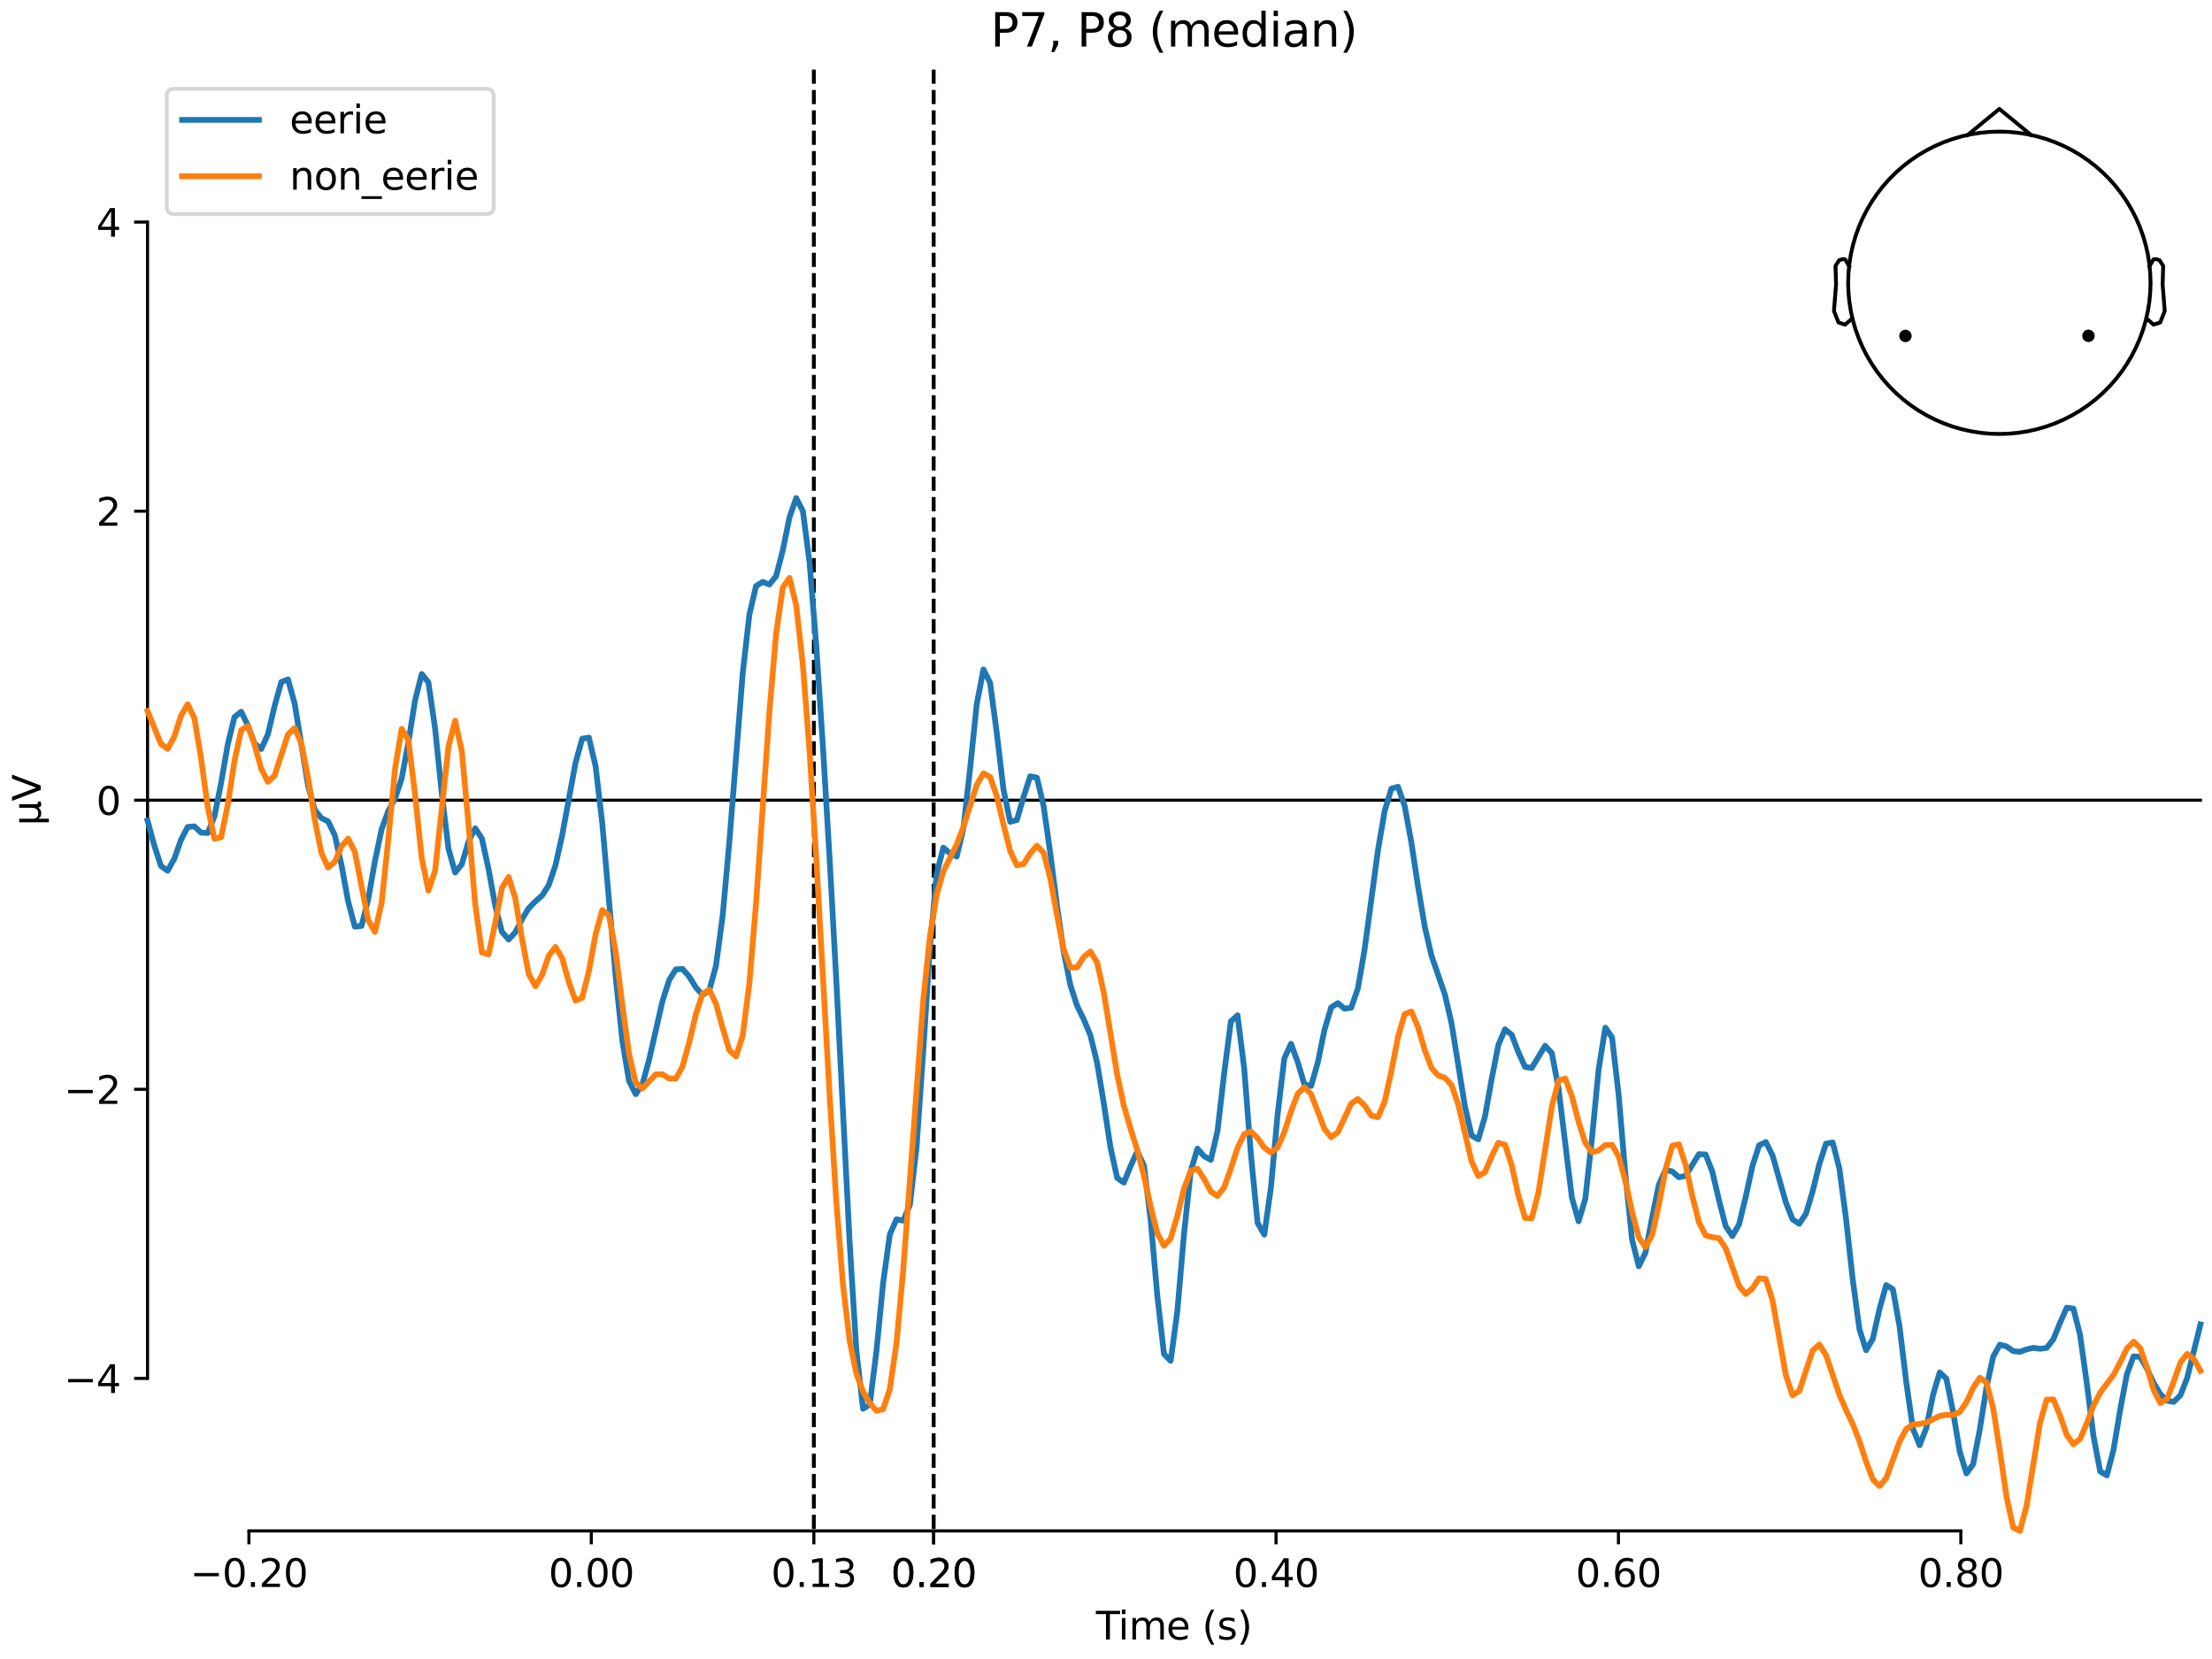 <?xml version="1.0" encoding="utf-8" standalone="no"?>
<!DOCTYPE svg PUBLIC "-//W3C//DTD SVG 1.1//EN"
  "http://www.w3.org/Graphics/SVG/1.1/DTD/svg11.dtd">
<svg xmlns:xlink="http://www.w3.org/1999/xlink" width="576pt" height="432pt" viewBox="0 0 576 432" xmlns="http://www.w3.org/2000/svg" version="1.1">
 <defs>
  <style type="text/css">*{stroke-linejoin: round; stroke-linecap: butt}</style>
 </defs>
 <g id="figure_1">
  <g id="patch_1">
   <path d="M 0 432 
L 576 432 
L 576 0 
L 0 0 
z
" style="fill: #ffffff"/>
  </g>
  <g id="axes_1">
   <g id="patch_2">
    <path d="M 38.421 398.644 
L 573 398.644 
L 573 18.118 
L 38.421 18.118 
L 38.421 398.644 
z
" style="fill: none; opacity: 0"/>
   </g>
   <g id="patch_3">
    <path d="M 38.421 358.925 
L 38.421 57.837 
" style="fill: none; stroke: #000000; stroke-width: 0.8; stroke-linejoin: miter; stroke-linecap: square"/>
   </g>
   <g id="LineCollection_1">
    <path d="M 211.924 18.118 
L 211.924 398.644 
" clip-path="url(#p4a8c8f58ac)" style="fill: none; stroke-dasharray: 3.7,1.6; stroke-dashoffset: 0; stroke: #000000"/>
    <path d="M 243.128 18.118 
L 243.128 398.644 
" clip-path="url(#p4a8c8f58ac)" style="fill: none; stroke-dasharray: 3.7,1.6; stroke-dashoffset: 0; stroke: #000000"/>
   </g>
   <g id="matplotlib.axis_1">
    <g id="xtick_1">
     <g id="line2d_1">
      <defs>
       <path id="m1d8fa69d24" d="M 0 0 
L 0 3.5 
" style="stroke: #000000; stroke-width: 0.8"/>
      </defs>
      <g>
       <use xlink:href="#m1d8fa69d24" x="64.819" y="398.644" style="stroke: #000000; stroke-width: 0.8"/>
      </g>
     </g>
     <g id="text_1">
      <!-- −0.20 -->
      <g transform="translate(49.496 413.242) scale(0.1 -0.1)">
       <defs>
        <path id="DejaVuSans-2212" d="M 678 2272 
L 4684 2272 
L 4684 1741 
L 678 1741 
L 678 2272 
z
" transform="scale(0.016)"/>
        <path id="DejaVuSans-30" d="M 2034 4250 
Q 1547 4250 1301 3770 
Q 1056 3291 1056 2328 
Q 1056 1369 1301 889 
Q 1547 409 2034 409 
Q 2525 409 2770 889 
Q 3016 1369 3016 2328 
Q 3016 3291 2770 3770 
Q 2525 4250 2034 4250 
z
M 2034 4750 
Q 2819 4750 3233 4129 
Q 3647 3509 3647 2328 
Q 3647 1150 3233 529 
Q 2819 -91 2034 -91 
Q 1250 -91 836 529 
Q 422 1150 422 2328 
Q 422 3509 836 4129 
Q 1250 4750 2034 4750 
z
" transform="scale(0.016)"/>
        <path id="DejaVuSans-2e" d="M 684 794 
L 1344 794 
L 1344 0 
L 684 0 
L 684 794 
z
" transform="scale(0.016)"/>
        <path id="DejaVuSans-32" d="M 1228 531 
L 3431 531 
L 3431 0 
L 469 0 
L 469 531 
Q 828 903 1448 1529 
Q 2069 2156 2228 2338 
Q 2531 2678 2651 2914 
Q 2772 3150 2772 3378 
Q 2772 3750 2511 3984 
Q 2250 4219 1831 4219 
Q 1534 4219 1204 4116 
Q 875 4013 500 3803 
L 500 4441 
Q 881 4594 1212 4672 
Q 1544 4750 1819 4750 
Q 2544 4750 2975 4387 
Q 3406 4025 3406 3419 
Q 3406 3131 3298 2873 
Q 3191 2616 2906 2266 
Q 2828 2175 2409 1742 
Q 1991 1309 1228 531 
z
" transform="scale(0.016)"/>
       </defs>
       <use xlink:href="#DejaVuSans-2212"/>
       <use xlink:href="#DejaVuSans-30" transform="translate(83.789 0)"/>
       <use xlink:href="#DejaVuSans-2e" transform="translate(147.412 0)"/>
       <use xlink:href="#DejaVuSans-32" transform="translate(179.199 0)"/>
       <use xlink:href="#DejaVuSans-30" transform="translate(242.822 0)"/>
      </g>
     </g>
    </g>
    <g id="xtick_2">
     <g id="line2d_2">
      <g>
       <use xlink:href="#m1d8fa69d24" x="153.973" y="398.644" style="stroke: #000000; stroke-width: 0.8"/>
      </g>
     </g>
     <g id="text_2">
      <!-- 0.00 -->
      <g transform="translate(142.84 413.242) scale(0.1 -0.1)">
       <use xlink:href="#DejaVuSans-30"/>
       <use xlink:href="#DejaVuSans-2e" transform="translate(63.623 0)"/>
       <use xlink:href="#DejaVuSans-30" transform="translate(95.41 0)"/>
       <use xlink:href="#DejaVuSans-30" transform="translate(159.033 0)"/>
      </g>
     </g>
    </g>
    <g id="xtick_3">
     <g id="line2d_3">
      <g>
       <use xlink:href="#m1d8fa69d24" x="211.924" y="398.644" style="stroke: #000000; stroke-width: 0.8"/>
      </g>
     </g>
     <g id="text_3">
      <!-- 0.13 -->
      <g transform="translate(200.791 413.242) scale(0.1 -0.1)">
       <defs>
        <path id="DejaVuSans-31" d="M 794 531 
L 1825 531 
L 1825 4091 
L 703 3866 
L 703 4441 
L 1819 4666 
L 2450 4666 
L 2450 531 
L 3481 531 
L 3481 0 
L 794 0 
L 794 531 
z
" transform="scale(0.016)"/>
        <path id="DejaVuSans-33" d="M 2597 2516 
Q 3050 2419 3304 2112 
Q 3559 1806 3559 1356 
Q 3559 666 3084 287 
Q 2609 -91 1734 -91 
Q 1441 -91 1130 -33 
Q 819 25 488 141 
L 488 750 
Q 750 597 1062 519 
Q 1375 441 1716 441 
Q 2309 441 2620 675 
Q 2931 909 2931 1356 
Q 2931 1769 2642 2001 
Q 2353 2234 1838 2234 
L 1294 2234 
L 1294 2753 
L 1863 2753 
Q 2328 2753 2575 2939 
Q 2822 3125 2822 3475 
Q 2822 3834 2567 4026 
Q 2313 4219 1838 4219 
Q 1578 4219 1281 4162 
Q 984 4106 628 3988 
L 628 4550 
Q 988 4650 1302 4700 
Q 1616 4750 1894 4750 
Q 2613 4750 3031 4423 
Q 3450 4097 3450 3541 
Q 3450 3153 3228 2886 
Q 3006 2619 2597 2516 
z
" transform="scale(0.016)"/>
       </defs>
       <use xlink:href="#DejaVuSans-30"/>
       <use xlink:href="#DejaVuSans-2e" transform="translate(63.623 0)"/>
       <use xlink:href="#DejaVuSans-31" transform="translate(95.41 0)"/>
       <use xlink:href="#DejaVuSans-33" transform="translate(159.033 0)"/>
      </g>
     </g>
    </g>
    <g id="xtick_4">
     <g id="line2d_4">
      <g>
       <use xlink:href="#m1d8fa69d24" x="243.128" y="398.644" style="stroke: #000000; stroke-width: 0.8"/>
      </g>
     </g>
     <g id="text_4">
      <!-- 0.20 -->
      <g transform="translate(231.995 413.242) scale(0.1 -0.1)">
       <use xlink:href="#DejaVuSans-30"/>
       <use xlink:href="#DejaVuSans-2e" transform="translate(63.623 0)"/>
       <use xlink:href="#DejaVuSans-32" transform="translate(95.41 0)"/>
       <use xlink:href="#DejaVuSans-30" transform="translate(159.033 0)"/>
      </g>
     </g>
    </g>
    <g id="xtick_5">
     <g id="line2d_5">
      <g>
       <use xlink:href="#m1d8fa69d24" x="243.128" y="398.644" style="stroke: #000000; stroke-width: 0.8"/>
      </g>
     </g>
     <g id="text_5">
      <!-- 0.20 -->
      <g transform="translate(231.995 413.242) scale(0.1 -0.1)">
       <use xlink:href="#DejaVuSans-30"/>
       <use xlink:href="#DejaVuSans-2e" transform="translate(63.623 0)"/>
       <use xlink:href="#DejaVuSans-32" transform="translate(95.41 0)"/>
       <use xlink:href="#DejaVuSans-30" transform="translate(159.033 0)"/>
      </g>
     </g>
    </g>
    <g id="xtick_6">
     <g id="line2d_6">
      <g>
       <use xlink:href="#m1d8fa69d24" x="332.282" y="398.644" style="stroke: #000000; stroke-width: 0.8"/>
      </g>
     </g>
     <g id="text_6">
      <!-- 0.40 -->
      <g transform="translate(321.15 413.242) scale(0.1 -0.1)">
       <defs>
        <path id="DejaVuSans-34" d="M 2419 4116 
L 825 1625 
L 2419 1625 
L 2419 4116 
z
M 2253 4666 
L 3047 4666 
L 3047 1625 
L 3713 1625 
L 3713 1100 
L 3047 1100 
L 3047 0 
L 2419 0 
L 2419 1100 
L 313 1100 
L 313 1709 
L 2253 4666 
z
" transform="scale(0.016)"/>
       </defs>
       <use xlink:href="#DejaVuSans-30"/>
       <use xlink:href="#DejaVuSans-2e" transform="translate(63.623 0)"/>
       <use xlink:href="#DejaVuSans-34" transform="translate(95.41 0)"/>
       <use xlink:href="#DejaVuSans-30" transform="translate(159.033 0)"/>
      </g>
     </g>
    </g>
    <g id="xtick_7">
     <g id="line2d_7">
      <g>
       <use xlink:href="#m1d8fa69d24" x="421.437" y="398.644" style="stroke: #000000; stroke-width: 0.8"/>
      </g>
     </g>
     <g id="text_7">
      <!-- 0.60 -->
      <g transform="translate(410.304 413.242) scale(0.1 -0.1)">
       <defs>
        <path id="DejaVuSans-36" d="M 2113 2584 
Q 1688 2584 1439 2293 
Q 1191 2003 1191 1497 
Q 1191 994 1439 701 
Q 1688 409 2113 409 
Q 2538 409 2786 701 
Q 3034 994 3034 1497 
Q 3034 2003 2786 2293 
Q 2538 2584 2113 2584 
z
M 3366 4563 
L 3366 3988 
Q 3128 4100 2886 4159 
Q 2644 4219 2406 4219 
Q 1781 4219 1451 3797 
Q 1122 3375 1075 2522 
Q 1259 2794 1537 2939 
Q 1816 3084 2150 3084 
Q 2853 3084 3261 2657 
Q 3669 2231 3669 1497 
Q 3669 778 3244 343 
Q 2819 -91 2113 -91 
Q 1303 -91 875 529 
Q 447 1150 447 2328 
Q 447 3434 972 4092 
Q 1497 4750 2381 4750 
Q 2619 4750 2861 4703 
Q 3103 4656 3366 4563 
z
" transform="scale(0.016)"/>
       </defs>
       <use xlink:href="#DejaVuSans-30"/>
       <use xlink:href="#DejaVuSans-2e" transform="translate(63.623 0)"/>
       <use xlink:href="#DejaVuSans-36" transform="translate(95.41 0)"/>
       <use xlink:href="#DejaVuSans-30" transform="translate(159.033 0)"/>
      </g>
     </g>
    </g>
    <g id="xtick_8">
     <g id="line2d_8">
      <g>
       <use xlink:href="#m1d8fa69d24" x="510.592" y="398.644" style="stroke: #000000; stroke-width: 0.8"/>
      </g>
     </g>
     <g id="text_8">
      <!-- 0.80 -->
      <g transform="translate(499.459 413.242) scale(0.1 -0.1)">
       <defs>
        <path id="DejaVuSans-38" d="M 2034 2216 
Q 1584 2216 1326 1975 
Q 1069 1734 1069 1313 
Q 1069 891 1326 650 
Q 1584 409 2034 409 
Q 2484 409 2743 651 
Q 3003 894 3003 1313 
Q 3003 1734 2745 1975 
Q 2488 2216 2034 2216 
z
M 1403 2484 
Q 997 2584 770 2862 
Q 544 3141 544 3541 
Q 544 4100 942 4425 
Q 1341 4750 2034 4750 
Q 2731 4750 3128 4425 
Q 3525 4100 3525 3541 
Q 3525 3141 3298 2862 
Q 3072 2584 2669 2484 
Q 3125 2378 3379 2068 
Q 3634 1759 3634 1313 
Q 3634 634 3220 271 
Q 2806 -91 2034 -91 
Q 1263 -91 848 271 
Q 434 634 434 1313 
Q 434 1759 690 2068 
Q 947 2378 1403 2484 
z
M 1172 3481 
Q 1172 3119 1398 2916 
Q 1625 2713 2034 2713 
Q 2441 2713 2670 2916 
Q 2900 3119 2900 3481 
Q 2900 3844 2670 4047 
Q 2441 4250 2034 4250 
Q 1625 4250 1398 4047 
Q 1172 3844 1172 3481 
z
" transform="scale(0.016)"/>
       </defs>
       <use xlink:href="#DejaVuSans-30"/>
       <use xlink:href="#DejaVuSans-2e" transform="translate(63.623 0)"/>
       <use xlink:href="#DejaVuSans-38" transform="translate(95.41 0)"/>
       <use xlink:href="#DejaVuSans-30" transform="translate(159.033 0)"/>
      </g>
     </g>
    </g>
    <g id="text_9">
     <!-- Time (s) -->
     <g transform="translate(285.381 426.92) scale(0.1 -0.1)">
      <defs>
       <path id="DejaVuSans-54" d="M -19 4666 
L 3928 4666 
L 3928 4134 
L 2272 4134 
L 2272 0 
L 1638 0 
L 1638 4134 
L -19 4134 
L -19 4666 
z
" transform="scale(0.016)"/>
       <path id="DejaVuSans-69" d="M 603 3500 
L 1178 3500 
L 1178 0 
L 603 0 
L 603 3500 
z
M 603 4863 
L 1178 4863 
L 1178 4134 
L 603 4134 
L 603 4863 
z
" transform="scale(0.016)"/>
       <path id="DejaVuSans-6d" d="M 3328 2828 
Q 3544 3216 3844 3400 
Q 4144 3584 4550 3584 
Q 5097 3584 5394 3201 
Q 5691 2819 5691 2113 
L 5691 0 
L 5113 0 
L 5113 2094 
Q 5113 2597 4934 2840 
Q 4756 3084 4391 3084 
Q 3944 3084 3684 2787 
Q 3425 2491 3425 1978 
L 3425 0 
L 2847 0 
L 2847 2094 
Q 2847 2600 2669 2842 
Q 2491 3084 2119 3084 
Q 1678 3084 1418 2786 
Q 1159 2488 1159 1978 
L 1159 0 
L 581 0 
L 581 3500 
L 1159 3500 
L 1159 2956 
Q 1356 3278 1631 3431 
Q 1906 3584 2284 3584 
Q 2666 3584 2933 3390 
Q 3200 3197 3328 2828 
z
" transform="scale(0.016)"/>
       <path id="DejaVuSans-65" d="M 3597 1894 
L 3597 1613 
L 953 1613 
Q 991 1019 1311 708 
Q 1631 397 2203 397 
Q 2534 397 2845 478 
Q 3156 559 3463 722 
L 3463 178 
Q 3153 47 2828 -22 
Q 2503 -91 2169 -91 
Q 1331 -91 842 396 
Q 353 884 353 1716 
Q 353 2575 817 3079 
Q 1281 3584 2069 3584 
Q 2775 3584 3186 3129 
Q 3597 2675 3597 1894 
z
M 3022 2063 
Q 3016 2534 2758 2815 
Q 2500 3097 2075 3097 
Q 1594 3097 1305 2825 
Q 1016 2553 972 2059 
L 3022 2063 
z
" transform="scale(0.016)"/>
       <path id="DejaVuSans-20" transform="scale(0.016)"/>
       <path id="DejaVuSans-28" d="M 1984 4856 
Q 1566 4138 1362 3434 
Q 1159 2731 1159 2009 
Q 1159 1288 1364 580 
Q 1569 -128 1984 -844 
L 1484 -844 
Q 1016 -109 783 600 
Q 550 1309 550 2009 
Q 550 2706 781 3412 
Q 1013 4119 1484 4856 
L 1984 4856 
z
" transform="scale(0.016)"/>
       <path id="DejaVuSans-73" d="M 2834 3397 
L 2834 2853 
Q 2591 2978 2328 3040 
Q 2066 3103 1784 3103 
Q 1356 3103 1142 2972 
Q 928 2841 928 2578 
Q 928 2378 1081 2264 
Q 1234 2150 1697 2047 
L 1894 2003 
Q 2506 1872 2764 1633 
Q 3022 1394 3022 966 
Q 3022 478 2636 193 
Q 2250 -91 1575 -91 
Q 1294 -91 989 -36 
Q 684 19 347 128 
L 347 722 
Q 666 556 975 473 
Q 1284 391 1588 391 
Q 1994 391 2212 530 
Q 2431 669 2431 922 
Q 2431 1156 2273 1281 
Q 2116 1406 1581 1522 
L 1381 1569 
Q 847 1681 609 1914 
Q 372 2147 372 2553 
Q 372 3047 722 3315 
Q 1072 3584 1716 3584 
Q 2034 3584 2315 3537 
Q 2597 3491 2834 3397 
z
" transform="scale(0.016)"/>
       <path id="DejaVuSans-29" d="M 513 4856 
L 1013 4856 
Q 1481 4119 1714 3412 
Q 1947 2706 1947 2009 
Q 1947 1309 1714 600 
Q 1481 -109 1013 -844 
L 513 -844 
Q 928 -128 1133 580 
Q 1338 1288 1338 2009 
Q 1338 2731 1133 3434 
Q 928 4138 513 4856 
z
" transform="scale(0.016)"/>
      </defs>
      <use xlink:href="#DejaVuSans-54"/>
      <use xlink:href="#DejaVuSans-69" transform="translate(57.959 0)"/>
      <use xlink:href="#DejaVuSans-6d" transform="translate(85.742 0)"/>
      <use xlink:href="#DejaVuSans-65" transform="translate(183.154 0)"/>
      <use xlink:href="#DejaVuSans-20" transform="translate(244.678 0)"/>
      <use xlink:href="#DejaVuSans-28" transform="translate(276.465 0)"/>
      <use xlink:href="#DejaVuSans-73" transform="translate(315.479 0)"/>
      <use xlink:href="#DejaVuSans-29" transform="translate(367.578 0)"/>
     </g>
    </g>
   </g>
   <g id="matplotlib.axis_2">
    <g id="ytick_1">
     <g id="line2d_9">
      <defs>
       <path id="mbe27428331" d="M 0 0 
L -3.5 0 
" style="stroke: #000000; stroke-width: 0.8"/>
      </defs>
      <g>
       <use xlink:href="#mbe27428331" x="38.421" y="358.925" style="stroke: #000000; stroke-width: 0.8"/>
      </g>
     </g>
     <g id="text_10">
      <!-- −4 -->
      <g transform="translate(16.678 362.724) scale(0.1 -0.1)">
       <use xlink:href="#DejaVuSans-2212"/>
       <use xlink:href="#DejaVuSans-34" transform="translate(83.789 0)"/>
      </g>
     </g>
    </g>
    <g id="ytick_2">
     <g id="line2d_10">
      <g>
       <use xlink:href="#mbe27428331" x="38.421" y="283.653" style="stroke: #000000; stroke-width: 0.8"/>
      </g>
     </g>
     <g id="text_11">
      <!-- −2 -->
      <g transform="translate(16.678 287.452) scale(0.1 -0.1)">
       <use xlink:href="#DejaVuSans-2212"/>
       <use xlink:href="#DejaVuSans-32" transform="translate(83.789 0)"/>
      </g>
     </g>
    </g>
    <g id="ytick_3">
     <g id="line2d_11">
      <g>
       <use xlink:href="#mbe27428331" x="38.421" y="208.381" style="stroke: #000000; stroke-width: 0.8"/>
      </g>
     </g>
     <g id="text_12">
      <!-- 0 -->
      <g transform="translate(25.058 212.18) scale(0.1 -0.1)">
       <use xlink:href="#DejaVuSans-30"/>
      </g>
     </g>
    </g>
    <g id="ytick_4">
     <g id="line2d_12">
      <g>
       <use xlink:href="#mbe27428331" x="38.421" y="133.109" style="stroke: #000000; stroke-width: 0.8"/>
      </g>
     </g>
     <g id="text_13">
      <!-- 2 -->
      <g transform="translate(25.058 136.908) scale(0.1 -0.1)">
       <use xlink:href="#DejaVuSans-32"/>
      </g>
     </g>
    </g>
    <g id="ytick_5">
     <g id="line2d_13">
      <g>
       <use xlink:href="#mbe27428331" x="38.421" y="57.837" style="stroke: #000000; stroke-width: 0.8"/>
      </g>
     </g>
     <g id="text_14">
      <!-- 4 -->
      <g transform="translate(25.058 61.636) scale(0.1 -0.1)">
       <use xlink:href="#DejaVuSans-34"/>
      </g>
     </g>
    </g>
    <g id="text_15">
     <!-- µV -->
     <g transform="translate(10.599 214.982) rotate(-90) scale(0.1 -0.1)">
      <defs>
       <path id="DejaVuSans-b5" d="M 544 -1331 
L 544 3500 
L 1119 3500 
L 1119 1325 
Q 1119 872 1334 640 
Q 1550 409 1972 409 
Q 2434 409 2667 671 
Q 2900 934 2900 1459 
L 2900 3500 
L 3475 3500 
L 3475 806 
Q 3475 619 3529 530 
Q 3584 441 3700 441 
Q 3728 441 3778 458 
Q 3828 475 3916 513 
L 3916 50 
Q 3788 -22 3673 -56 
Q 3559 -91 3450 -91 
Q 3234 -91 3106 31 
Q 2978 153 2931 403 
Q 2775 156 2548 32 
Q 2322 -91 2016 -91 
Q 1697 -91 1473 31 
Q 1250 153 1119 397 
L 1119 -1331 
L 544 -1331 
z
" transform="scale(0.016)"/>
       <path id="DejaVuSans-56" d="M 1831 0 
L 50 4666 
L 709 4666 
L 2188 738 
L 3669 4666 
L 4325 4666 
L 2547 0 
L 1831 0 
z
" transform="scale(0.016)"/>
      </defs>
      <use xlink:href="#DejaVuSans-b5"/>
      <use xlink:href="#DejaVuSans-56" transform="translate(63.623 0)"/>
     </g>
    </g>
   </g>
   <g id="patch_4">
    <path d="M 64.819 398.644 
L 510.592 398.644 
" style="fill: none; stroke: #000000; stroke-width: 0.8; stroke-linejoin: miter; stroke-linecap: square"/>
   </g>
   <g id="patch_5">
    <path d="M 38.421 208.381 
L 573 208.381 
" style="fill: none; stroke: #000000; stroke-width: 0.8; stroke-linejoin: miter; stroke-linecap: square"/>
   </g>
   <g id="text_16">
    <!-- P7, P8 (median) -->
    <g transform="translate(257.945 12.118) scale(0.12 -0.12)">
     <defs>
      <path id="DejaVuSans-50" d="M 1259 4147 
L 1259 2394 
L 2053 2394 
Q 2494 2394 2734 2622 
Q 2975 2850 2975 3272 
Q 2975 3691 2734 3919 
Q 2494 4147 2053 4147 
L 1259 4147 
z
M 628 4666 
L 2053 4666 
Q 2838 4666 3239 4311 
Q 3641 3956 3641 3272 
Q 3641 2581 3239 2228 
Q 2838 1875 2053 1875 
L 1259 1875 
L 1259 0 
L 628 0 
L 628 4666 
z
" transform="scale(0.016)"/>
      <path id="DejaVuSans-37" d="M 525 4666 
L 3525 4666 
L 3525 4397 
L 1831 0 
L 1172 0 
L 2766 4134 
L 525 4134 
L 525 4666 
z
" transform="scale(0.016)"/>
      <path id="DejaVuSans-2c" d="M 750 794 
L 1409 794 
L 1409 256 
L 897 -744 
L 494 -744 
L 750 256 
L 750 794 
z
" transform="scale(0.016)"/>
      <path id="DejaVuSans-64" d="M 2906 2969 
L 2906 4863 
L 3481 4863 
L 3481 0 
L 2906 0 
L 2906 525 
Q 2725 213 2448 61 
Q 2172 -91 1784 -91 
Q 1150 -91 751 415 
Q 353 922 353 1747 
Q 353 2572 751 3078 
Q 1150 3584 1784 3584 
Q 2172 3584 2448 3432 
Q 2725 3281 2906 2969 
z
M 947 1747 
Q 947 1113 1208 752 
Q 1469 391 1925 391 
Q 2381 391 2643 752 
Q 2906 1113 2906 1747 
Q 2906 2381 2643 2742 
Q 2381 3103 1925 3103 
Q 1469 3103 1208 2742 
Q 947 2381 947 1747 
z
" transform="scale(0.016)"/>
      <path id="DejaVuSans-61" d="M 2194 1759 
Q 1497 1759 1228 1600 
Q 959 1441 959 1056 
Q 959 750 1161 570 
Q 1363 391 1709 391 
Q 2188 391 2477 730 
Q 2766 1069 2766 1631 
L 2766 1759 
L 2194 1759 
z
M 3341 1997 
L 3341 0 
L 2766 0 
L 2766 531 
Q 2569 213 2275 61 
Q 1981 -91 1556 -91 
Q 1019 -91 701 211 
Q 384 513 384 1019 
Q 384 1609 779 1909 
Q 1175 2209 1959 2209 
L 2766 2209 
L 2766 2266 
Q 2766 2663 2505 2880 
Q 2244 3097 1772 3097 
Q 1472 3097 1187 3025 
Q 903 2953 641 2809 
L 641 3341 
Q 956 3463 1253 3523 
Q 1550 3584 1831 3584 
Q 2591 3584 2966 3190 
Q 3341 2797 3341 1997 
z
" transform="scale(0.016)"/>
      <path id="DejaVuSans-6e" d="M 3513 2113 
L 3513 0 
L 2938 0 
L 2938 2094 
Q 2938 2591 2744 2837 
Q 2550 3084 2163 3084 
Q 1697 3084 1428 2787 
Q 1159 2491 1159 1978 
L 1159 0 
L 581 0 
L 581 3500 
L 1159 3500 
L 1159 2956 
Q 1366 3272 1645 3428 
Q 1925 3584 2291 3584 
Q 2894 3584 3203 3211 
Q 3513 2838 3513 2113 
z
" transform="scale(0.016)"/>
     </defs>
     <use xlink:href="#DejaVuSans-50"/>
     <use xlink:href="#DejaVuSans-37" transform="translate(60.303 0)"/>
     <use xlink:href="#DejaVuSans-2c" transform="translate(123.926 0)"/>
     <use xlink:href="#DejaVuSans-20" transform="translate(155.713 0)"/>
     <use xlink:href="#DejaVuSans-50" transform="translate(187.5 0)"/>
     <use xlink:href="#DejaVuSans-38" transform="translate(247.803 0)"/>
     <use xlink:href="#DejaVuSans-20" transform="translate(311.426 0)"/>
     <use xlink:href="#DejaVuSans-28" transform="translate(343.213 0)"/>
     <use xlink:href="#DejaVuSans-6d" transform="translate(382.227 0)"/>
     <use xlink:href="#DejaVuSans-65" transform="translate(479.639 0)"/>
     <use xlink:href="#DejaVuSans-64" transform="translate(541.162 0)"/>
     <use xlink:href="#DejaVuSans-69" transform="translate(604.639 0)"/>
     <use xlink:href="#DejaVuSans-61" transform="translate(632.422 0)"/>
     <use xlink:href="#DejaVuSans-6e" transform="translate(693.701 0)"/>
     <use xlink:href="#DejaVuSans-29" transform="translate(757.08 0)"/>
    </g>
   </g>
   <g id="legend_1">
    <g id="patch_6">
     <path d="M 45.421 55.753 
L 126.563 55.753 
Q 128.563 55.753 128.563 53.753 
L 128.563 25.118 
Q 128.563 23.118 126.563 23.118 
L 45.421 23.118 
Q 43.421 23.118 43.421 25.118 
L 43.421 53.753 
Q 43.421 55.753 45.421 55.753 
z
" style="fill: #ffffff; opacity: 0.8; stroke: #cccccc; stroke-linejoin: miter"/>
    </g>
    <g id="line2d_14">
     <path d="M 47.421 31.217 
L 57.421 31.217 
L 67.421 31.217 
" style="fill: none; stroke: #1f77b4; stroke-width: 1.5; stroke-linecap: square"/>
    </g>
    <g id="text_17">
     <!-- eerie -->
     <g transform="translate(75.421 34.717) scale(0.1 -0.1)">
      <defs>
       <path id="DejaVuSans-72" d="M 2631 2963 
Q 2534 3019 2420 3045 
Q 2306 3072 2169 3072 
Q 1681 3072 1420 2755 
Q 1159 2438 1159 1844 
L 1159 0 
L 581 0 
L 581 3500 
L 1159 3500 
L 1159 2956 
Q 1341 3275 1631 3429 
Q 1922 3584 2338 3584 
Q 2397 3584 2469 3576 
Q 2541 3569 2628 3553 
L 2631 2963 
z
" transform="scale(0.016)"/>
      </defs>
      <use xlink:href="#DejaVuSans-65"/>
      <use xlink:href="#DejaVuSans-65" transform="translate(61.523 0)"/>
      <use xlink:href="#DejaVuSans-72" transform="translate(123.047 0)"/>
      <use xlink:href="#DejaVuSans-69" transform="translate(164.16 0)"/>
      <use xlink:href="#DejaVuSans-65" transform="translate(191.943 0)"/>
     </g>
    </g>
    <g id="line2d_15">
     <path d="M 47.421 45.895 
L 57.421 45.895 
L 67.421 45.895 
" style="fill: none; stroke: #ff7f0e; stroke-width: 1.5; stroke-linecap: square"/>
    </g>
    <g id="text_18">
     <!-- non_eerie -->
     <g transform="translate(75.421 49.395) scale(0.1 -0.1)">
      <defs>
       <path id="DejaVuSans-6f" d="M 1959 3097 
Q 1497 3097 1228 2736 
Q 959 2375 959 1747 
Q 959 1119 1226 758 
Q 1494 397 1959 397 
Q 2419 397 2687 759 
Q 2956 1122 2956 1747 
Q 2956 2369 2687 2733 
Q 2419 3097 1959 3097 
z
M 1959 3584 
Q 2709 3584 3137 3096 
Q 3566 2609 3566 1747 
Q 3566 888 3137 398 
Q 2709 -91 1959 -91 
Q 1206 -91 779 398 
Q 353 888 353 1747 
Q 353 2609 779 3096 
Q 1206 3584 1959 3584 
z
" transform="scale(0.016)"/>
       <path id="DejaVuSans-5f" d="M 3263 -1063 
L 3263 -1509 
L -63 -1509 
L -63 -1063 
L 3263 -1063 
z
" transform="scale(0.016)"/>
      </defs>
      <use xlink:href="#DejaVuSans-6e"/>
      <use xlink:href="#DejaVuSans-6f" transform="translate(63.379 0)"/>
      <use xlink:href="#DejaVuSans-6e" transform="translate(124.561 0)"/>
      <use xlink:href="#DejaVuSans-5f" transform="translate(187.939 0)"/>
      <use xlink:href="#DejaVuSans-65" transform="translate(237.939 0)"/>
      <use xlink:href="#DejaVuSans-65" transform="translate(299.463 0)"/>
      <use xlink:href="#DejaVuSans-72" transform="translate(360.986 0)"/>
      <use xlink:href="#DejaVuSans-69" transform="translate(402.1 0)"/>
      <use xlink:href="#DejaVuSans-65" transform="translate(429.883 0)"/>
     </g>
    </g>
   </g>
   <g id="line2d_16">
    <path d="M 38.421 213.681 
L 40.162 220.115 
L 41.903 225.477 
L 43.644 226.739 
L 45.386 223.626 
L 47.127 218.695 
L 48.868 215.346 
L 50.61 215.177 
L 52.351 216.813 
L 54.092 216.898 
L 55.834 212.602 
L 57.575 203.887 
L 59.316 193.821 
L 61.057 186.718 
L 62.799 185.321 
L 64.54 188.897 
L 66.281 193.606 
L 68.023 195.05 
L 69.764 191.195 
L 71.505 183.84 
L 73.247 177.591 
L 74.988 176.899 
L 76.729 183.215 
L 80.212 204.511 
L 81.953 210.935 
L 83.694 213.015 
L 85.436 213.891 
L 87.177 217.469 
L 88.918 225.231 
L 90.66 234.766 
L 92.401 241.307 
L 94.142 241.1 
L 95.883 234.179 
L 97.625 224.275 
L 99.366 215.958 
L 101.107 211.172 
L 102.849 208.005 
L 104.59 202.715 
L 106.331 193.4 
L 108.073 182.437 
L 109.814 175.496 
L 111.555 177.689 
L 113.296 189.672 
L 115.038 206.617 
L 116.779 220.983 
L 118.52 227.216 
L 120.262 225.036 
L 122.003 219.127 
L 123.744 215.672 
L 125.486 218.331 
L 127.227 226.385 
L 128.968 235.902 
L 130.709 242.653 
L 132.451 244.652 
L 134.192 242.76 
L 135.933 239.36 
L 137.675 236.49 
L 139.416 234.724 
L 141.157 233.205 
L 142.899 230.456 
L 144.64 225.324 
L 146.381 217.541 
L 149.864 198.633 
L 151.605 192.37 
L 153.346 192.062 
L 155.088 199.493 
L 156.829 214.358 
L 160.312 254.261 
L 162.053 271.015 
L 163.794 281.487 
L 165.535 284.917 
L 167.277 282.377 
L 169.018 275.986 
L 172.501 260.697 
L 174.242 255.23 
L 175.983 252.425 
L 177.725 252.316 
L 179.466 254.294 
L 181.207 257.13 
L 182.948 259.065 
L 184.69 257.93 
L 186.431 251.539 
L 188.172 238.524 
L 189.914 219.29 
L 193.396 175.43 
L 195.138 160.017 
L 196.879 152.596 
L 198.62 151.522 
L 200.361 152.203 
L 202.103 149.989 
L 203.844 143.27 
L 205.585 134.708 
L 207.327 129.692 
L 209.068 133.075 
L 210.809 146.499 
L 212.551 168.063 
L 214.292 194.462 
L 216.033 223.618 
L 217.774 255.364 
L 221.257 323.726 
L 222.998 351.745 
L 224.74 366.833 
L 226.481 365.743 
L 228.222 351.879 
L 229.964 334.089 
L 231.705 321.464 
L 233.446 317.5 
L 235.187 317.85 
L 236.929 313.756 
L 238.67 298.734 
L 240.411 273.688 
L 242.153 246.752 
L 243.894 227.619 
L 245.635 220.719 
L 247.377 222.208 
L 249.118 223.032 
L 250.859 215.779 
L 252.6 200.203 
L 254.342 183.351 
L 256.083 174.324 
L 257.824 177.801 
L 259.566 190.93 
L 261.307 205.586 
L 263.048 214.003 
L 264.79 213.537 
L 266.531 207.497 
L 268.272 202.144 
L 270.013 202.509 
L 271.755 209.906 
L 273.496 222.203 
L 275.237 235.843 
L 276.979 247.806 
L 278.72 256.49 
L 280.461 261.884 
L 282.203 265.44 
L 283.944 269.621 
L 285.685 276.768 
L 287.427 287.319 
L 289.168 298.768 
L 290.909 306.716 
L 292.65 307.962 
L 294.392 303.678 
L 296.133 299.801 
L 297.874 303.484 
L 299.616 317.587 
L 301.357 337.35 
L 303.098 352.579 
L 304.84 354.354 
L 306.581 341.394 
L 308.322 321.255 
L 310.063 304.983 
L 311.805 299.09 
L 313.546 301.067 
L 315.287 302.028 
L 317.029 294.577 
L 318.77 279.533 
L 320.511 265.959 
L 322.253 264.382 
L 323.994 278.264 
L 325.735 300.634 
L 327.476 318.447 
L 329.218 321.489 
L 330.959 309.142 
L 332.7 290.087 
L 334.442 275.593 
L 336.183 271.804 
L 337.924 276.555 
L 339.666 282.387 
L 341.407 282.777 
L 343.148 276.691 
L 344.889 268.178 
L 346.631 262.333 
L 348.372 261.208 
L 350.113 262.649 
L 351.855 262.417 
L 353.596 257.385 
L 355.337 247.241 
L 358.82 221.395 
L 360.561 211.205 
L 362.302 205.366 
L 364.044 204.869 
L 365.785 209.928 
L 367.526 219.444 
L 369.268 230.914 
L 371.009 241.345 
L 372.75 248.851 
L 376.233 258.924 
L 377.974 266.458 
L 381.457 288.059 
L 383.198 295.702 
L 384.939 296.681 
L 386.681 290.75 
L 388.422 280.989 
L 390.163 272.143 
L 391.905 268.026 
L 393.646 269.454 
L 395.387 274.023 
L 397.128 277.818 
L 398.87 278.081 
L 402.352 272.314 
L 404.094 274.244 
L 405.835 283.384 
L 409.318 311.886 
L 411.059 318.029 
L 412.8 312.231 
L 414.541 296.471 
L 416.283 278.421 
L 418.024 267.596 
L 419.765 270.117 
L 421.507 285.226 
L 423.248 305.874 
L 424.989 322.828 
L 426.731 329.728 
L 428.472 326.193 
L 430.213 317.013 
L 431.954 308.536 
L 433.696 304.646 
L 435.437 305.04 
L 437.178 306.566 
L 438.92 306.185 
L 442.402 300.539 
L 444.144 300.627 
L 445.885 305.109 
L 447.626 312.54 
L 449.367 319.3 
L 451.109 321.862 
L 452.85 318.812 
L 454.591 311.6 
L 456.333 303.613 
L 458.074 298.244 
L 459.815 297.384 
L 461.557 300.844 
L 465.039 313.128 
L 466.78 317.52 
L 468.522 318.662 
L 470.263 316.051 
L 472.004 310.247 
L 473.746 303.147 
L 475.487 297.802 
L 477.228 297.496 
L 478.97 304.265 
L 480.711 317.42 
L 482.452 333.217 
L 484.193 346.134 
L 485.935 351.596 
L 487.676 348.641 
L 489.417 340.837 
L 491.159 334.634 
L 492.9 335.714 
L 494.641 345.429 
L 496.383 359.861 
L 498.124 372.058 
L 499.865 376.333 
L 501.606 371.881 
L 503.348 363.257 
L 505.089 357.383 
L 506.83 358.999 
L 508.572 367.62 
L 510.313 377.991 
L 512.054 383.687 
L 513.796 381.294 
L 515.537 372.203 
L 517.278 361.252 
L 519.019 353.255 
L 520.761 350.151 
L 522.502 350.608 
L 524.243 351.834 
L 525.985 352.016 
L 527.726 351.364 
L 529.467 350.978 
L 531.209 351.221 
L 532.95 350.99 
L 534.691 348.744 
L 536.432 344.451 
L 538.174 340.518 
L 539.915 340.754 
L 541.656 347.654 
L 543.398 360.217 
L 545.139 373.954 
L 546.88 383.157 
L 548.622 384.191 
L 550.363 377.482 
L 552.104 367.026 
L 553.845 357.844 
L 555.587 353.185 
L 557.328 353.348 
L 559.069 356.439 
L 560.811 360.129 
L 562.552 363.032 
L 564.293 364.746 
L 566.035 365.054 
L 567.776 363.321 
L 569.517 358.852 
L 573 344.873 
L 573 344.873 
" style="fill: none; stroke: #1f77b4; stroke-width: 1.5; stroke-linecap: square"/>
   </g>
   <g id="line2d_17">
    <path d="M 38.421 185.154 
L 41.903 193.722 
L 43.644 194.996 
L 45.386 191.838 
L 47.127 186.367 
L 48.868 183.372 
L 50.61 186.999 
L 52.351 197.419 
L 54.092 210.075 
L 55.834 218.405 
L 57.575 218.013 
L 59.316 209.535 
L 61.057 198.143 
L 62.799 190.131 
L 64.54 189.03 
L 66.281 193.824 
L 68.023 200.2 
L 69.764 203.589 
L 71.505 201.941 
L 74.988 191.253 
L 76.729 189.589 
L 78.47 193.589 
L 80.212 202.519 
L 81.953 213.339 
L 83.694 222.122 
L 85.436 225.917 
L 87.177 224.417 
L 88.918 220.405 
L 90.66 218.38 
L 92.401 221.829 
L 95.883 239.641 
L 97.625 242.682 
L 99.366 235.188 
L 101.107 218.607 
L 102.849 200.324 
L 104.59 189.781 
L 106.331 192.64 
L 108.073 206.829 
L 109.814 223.425 
L 111.555 231.906 
L 113.296 226.735 
L 116.779 194.388 
L 118.52 187.661 
L 120.262 195.657 
L 122.003 214.776 
L 123.744 235.435 
L 125.486 248.021 
L 127.227 248.527 
L 128.968 240.292 
L 130.709 231.19 
L 132.451 228.372 
L 134.192 233.977 
L 135.933 244.473 
L 137.675 253.623 
L 139.416 256.811 
L 141.157 253.908 
L 142.899 248.853 
L 144.64 246.597 
L 146.381 249.503 
L 148.122 255.72 
L 149.864 260.561 
L 151.605 259.819 
L 153.346 252.863 
L 155.088 243.323 
L 156.829 236.982 
L 158.57 238.324 
L 160.312 247.798 
L 162.053 261.668 
L 163.794 274.396 
L 165.535 281.871 
L 167.277 283.46 
L 170.759 279.764 
L 172.501 279.737 
L 174.242 280.861 
L 175.983 280.841 
L 177.725 277.712 
L 179.466 271.431 
L 181.207 264.108 
L 182.948 258.779 
L 184.69 257.739 
L 186.431 261.321 
L 188.172 267.668 
L 189.914 273.478 
L 191.655 275.1 
L 193.396 269.669 
L 195.138 256.018 
L 196.879 235.108 
L 200.361 185.165 
L 202.103 165.007 
L 203.844 152.923 
L 205.585 150.483 
L 207.327 157.602 
L 209.068 173.192 
L 210.809 195.748 
L 212.551 223.554 
L 216.033 285.288 
L 217.774 312.949 
L 219.516 334.608 
L 221.257 349.204 
L 222.998 357.694 
L 224.74 362.369 
L 226.481 365.393 
L 228.222 367.358 
L 229.964 366.949 
L 231.705 361.731 
L 233.446 349.75 
L 235.187 330.879 
L 240.411 260.512 
L 242.153 243.814 
L 243.894 233.034 
L 245.635 226.951 
L 249.118 219.911 
L 250.859 215.352 
L 254.342 204.381 
L 256.083 201.382 
L 257.824 202.319 
L 259.566 207.331 
L 261.307 214.727 
L 263.048 221.596 
L 264.79 225.308 
L 266.531 225.008 
L 268.272 222.229 
L 270.013 220.228 
L 271.755 222.072 
L 273.496 228.725 
L 275.237 238.327 
L 276.979 247.159 
L 278.72 251.945 
L 280.461 251.894 
L 282.203 249.209 
L 283.944 247.756 
L 285.685 250.652 
L 287.427 258.508 
L 290.909 279.787 
L 292.65 287.952 
L 294.392 293.898 
L 296.133 299.423 
L 297.874 306.186 
L 299.616 314.102 
L 301.357 321.103 
L 303.098 324.399 
L 304.84 322.518 
L 306.581 316.522 
L 308.322 309.512 
L 310.063 304.871 
L 311.805 304.31 
L 313.546 306.988 
L 315.287 310.281 
L 317.029 311.431 
L 318.77 309.175 
L 320.511 304.279 
L 322.253 298.906 
L 323.994 295.325 
L 325.735 294.628 
L 327.476 296.35 
L 329.218 298.84 
L 330.959 300.112 
L 332.7 298.798 
L 334.442 294.789 
L 336.183 289.398 
L 337.924 284.827 
L 339.666 283.071 
L 341.407 284.923 
L 344.889 293.95 
L 346.631 296.138 
L 348.372 294.809 
L 351.855 287.373 
L 353.596 286.177 
L 355.337 287.879 
L 357.079 290.507 
L 358.82 290.905 
L 360.561 286.893 
L 362.302 278.918 
L 364.044 270.01 
L 365.785 264.046 
L 367.526 263.388 
L 369.268 267.496 
L 371.009 273.45 
L 372.75 278.07 
L 374.492 280.041 
L 376.233 280.641 
L 377.974 282.537 
L 379.715 287.567 
L 383.198 302.427 
L 384.939 306.233 
L 386.681 305.245 
L 388.422 301.116 
L 390.163 297.574 
L 391.905 298.069 
L 393.646 303.451 
L 395.387 311.294 
L 397.128 317.166 
L 398.87 317.229 
L 400.611 310.473 
L 404.094 288.185 
L 405.835 281.408 
L 407.576 280.85 
L 409.318 285.437 
L 411.059 292.106 
L 412.8 297.602 
L 414.541 300.038 
L 416.283 299.602 
L 418.024 298.155 
L 419.765 298.101 
L 421.507 301.165 
L 423.248 307.518 
L 424.989 315.499 
L 426.731 322.223 
L 428.472 324.756 
L 430.213 321.597 
L 431.954 313.739 
L 433.696 304.567 
L 435.437 298.356 
L 437.178 297.981 
L 438.92 303.32 
L 440.661 311.394 
L 442.402 318.287 
L 444.144 321.671 
L 445.885 322.152 
L 447.626 322.457 
L 449.367 325.034 
L 452.85 334.893 
L 454.591 336.969 
L 456.333 335.484 
L 458.074 332.86 
L 459.815 333.065 
L 461.557 338.59 
L 465.039 358.114 
L 466.78 363.345 
L 468.522 362.24 
L 472.004 351.681 
L 473.746 350.099 
L 475.487 352.877 
L 478.97 363.198 
L 480.711 367.195 
L 482.452 370.82 
L 484.193 375.289 
L 485.935 380.63 
L 487.676 385.228 
L 489.417 386.967 
L 491.159 384.949 
L 494.641 375.369 
L 496.383 372.126 
L 498.124 370.937 
L 499.865 370.78 
L 501.606 370.447 
L 505.089 368.708 
L 506.83 368.434 
L 508.572 368.461 
L 510.313 367.662 
L 512.054 365.14 
L 513.796 361.42 
L 515.537 358.757 
L 517.278 359.993 
L 519.019 366.704 
L 520.761 377.846 
L 522.502 389.757 
L 524.243 397.798 
L 525.985 398.644 
L 527.726 392.067 
L 531.209 370.536 
L 532.95 364.471 
L 534.691 364.388 
L 536.432 368.63 
L 538.174 373.636 
L 539.915 376.079 
L 541.656 374.696 
L 543.398 370.6 
L 545.139 366.038 
L 546.88 362.644 
L 550.363 358.007 
L 552.104 354.71 
L 553.845 351.167 
L 555.587 349.369 
L 557.328 351.066 
L 559.069 356.093 
L 560.811 361.97 
L 562.552 365.34 
L 564.293 364.297 
L 566.035 359.761 
L 567.776 354.814 
L 569.517 352.544 
L 571.258 353.851 
L 573 356.953 
L 573 356.953 
" style="fill: none; stroke: #ff7f0e; stroke-width: 1.5; stroke-linecap: square"/>
   </g>
  </g>
  <g id="axes_2">
   <g id="PathCollection_1">
    <defs>
     <path id="C0_0_2188b80a7f" d="M 0 1.118 
C 0.297 1.118 0.581 1 0.791 0.791 
C 1 0.581 1.118 0.297 1.118 -0 
C 1.118 -0.297 1 -0.581 0.791 -0.791 
C 0.581 -1 0.297 -1.118 0 -1.118 
C -0.297 -1.118 -0.581 -1 -0.791 -0.791 
C -1 -0.581 -1.118 -0.297 -1.118 0 
C -1.118 0.297 -1 0.581 -0.791 0.791 
C -0.581 1 -0.297 1.118 0 1.118 
z
"/>
    </defs>
    <g clip-path="url(#p33f19a085e)">
     <use xlink:href="#C0_0_2188b80a7f" x="496.171" y="87.471" style="stroke: #000000"/>
    </g>
    <g clip-path="url(#p33f19a085e)">
     <use xlink:href="#C0_0_2188b80a7f" x="543.833" y="87.443" style="stroke: #000000"/>
    </g>
   </g>
   <g id="matplotlib.axis_3"/>
   <g id="matplotlib.axis_4"/>
   <g id="line2d_18">
    <path d="M 559.993 73.637 
L 559.915 71.165 
L 559.682 68.703 
L 559.295 66.26 
L 558.756 63.846 
L 558.066 61.471 
L 557.228 59.145 
L 556.246 56.875 
L 555.123 54.671 
L 553.864 52.543 
L 552.474 50.497 
L 550.958 48.543 
L 549.323 46.688 
L 547.574 44.939 
L 545.719 43.304 
L 543.765 41.788 
L 541.719 40.398 
L 539.591 39.139 
L 537.387 38.016 
L 535.118 37.034 
L 532.791 36.196 
L 530.416 35.506 
L 528.002 34.967 
L 525.56 34.58 
L 523.097 34.347 
L 520.626 34.27 
L 518.154 34.347 
L 515.692 34.58 
L 513.249 34.967 
L 510.835 35.506 
L 508.461 36.196 
L 506.134 37.034 
L 503.864 38.016 
L 501.66 39.139 
L 499.532 40.398 
L 497.486 41.788 
L 495.532 43.304 
L 493.677 44.939 
L 491.928 46.688 
L 490.293 48.543 
L 488.777 50.497 
L 487.387 52.543 
L 486.128 54.671 
L 485.005 56.875 
L 484.023 59.145 
L 483.185 61.471 
L 482.495 63.846 
L 481.956 66.26 
L 481.569 68.703 
L 481.336 71.165 
L 481.259 73.637 
L 481.336 76.108 
L 481.569 78.571 
L 481.956 81.013 
L 482.495 83.427 
L 483.185 85.802 
L 484.023 88.128 
L 485.005 90.398 
L 486.128 92.602 
L 487.387 94.73 
L 488.777 96.776 
L 490.293 98.73 
L 491.928 100.585 
L 493.677 102.334 
L 495.532 103.969 
L 497.486 105.485 
L 499.532 106.875 
L 501.66 108.134 
L 503.864 109.257 
L 506.134 110.239 
L 508.461 111.077 
L 510.835 111.767 
L 513.249 112.306 
L 515.692 112.693 
L 518.154 112.926 
L 520.626 113.003 
L 523.097 112.926 
L 525.56 112.693 
L 528.002 112.306 
L 530.416 111.767 
L 532.791 111.077 
L 535.118 110.239 
L 537.387 109.257 
L 539.591 108.134 
L 541.719 106.875 
L 543.765 105.485 
L 545.719 103.969 
L 547.574 102.334 
L 549.323 100.585 
L 550.958 98.73 
L 552.474 96.776 
L 553.864 94.73 
L 555.123 92.602 
L 556.246 90.398 
L 557.228 88.128 
L 558.066 85.802 
L 558.756 83.427 
L 559.295 81.013 
L 559.682 78.571 
L 559.915 76.108 
L 559.993 73.637 
" style="fill: none; stroke: #000000; stroke-linecap: square"/>
   </g>
   <g id="line2d_19">
    <path d="M 512.381 35.143 
L 520.626 28.365 
L 528.871 35.143 
" style="fill: none; stroke: #000000; stroke-linecap: square"/>
   </g>
   <g id="line2d_20">
    <path d="M 481.495 69.267 
L 480.471 67.535 
L 479.841 67.472 
L 478.905 67.763 
L 477.96 69.267 
L 478.109 74.07 
L 477.558 80.975 
L 478.739 83.974 
L 480.471 84.533 
L 482.125 83.077 
" style="fill: none; stroke: #000000; stroke-linecap: square"/>
   </g>
   <g id="line2d_21">
    <path d="M 559.756 69.267 
L 560.78 67.535 
L 561.41 67.472 
L 562.347 67.763 
L 563.291 69.267 
L 563.142 74.07 
L 563.693 80.975 
L 562.512 83.974 
L 560.78 84.533 
L 559.126 83.077 
" style="fill: none; stroke: #000000; stroke-linecap: square"/>
   </g>
  </g>
 </g>
 <defs>
  <clipPath id="p4a8c8f58ac">
   <rect x="38.421" y="18.118" width="534.579" height="380.525"/>
  </clipPath>
  <clipPath id="p33f19a085e">
   <rect x="473.251" y="24.133" width="94.748" height="93.103"/>
  </clipPath>
 </defs>
</svg>
